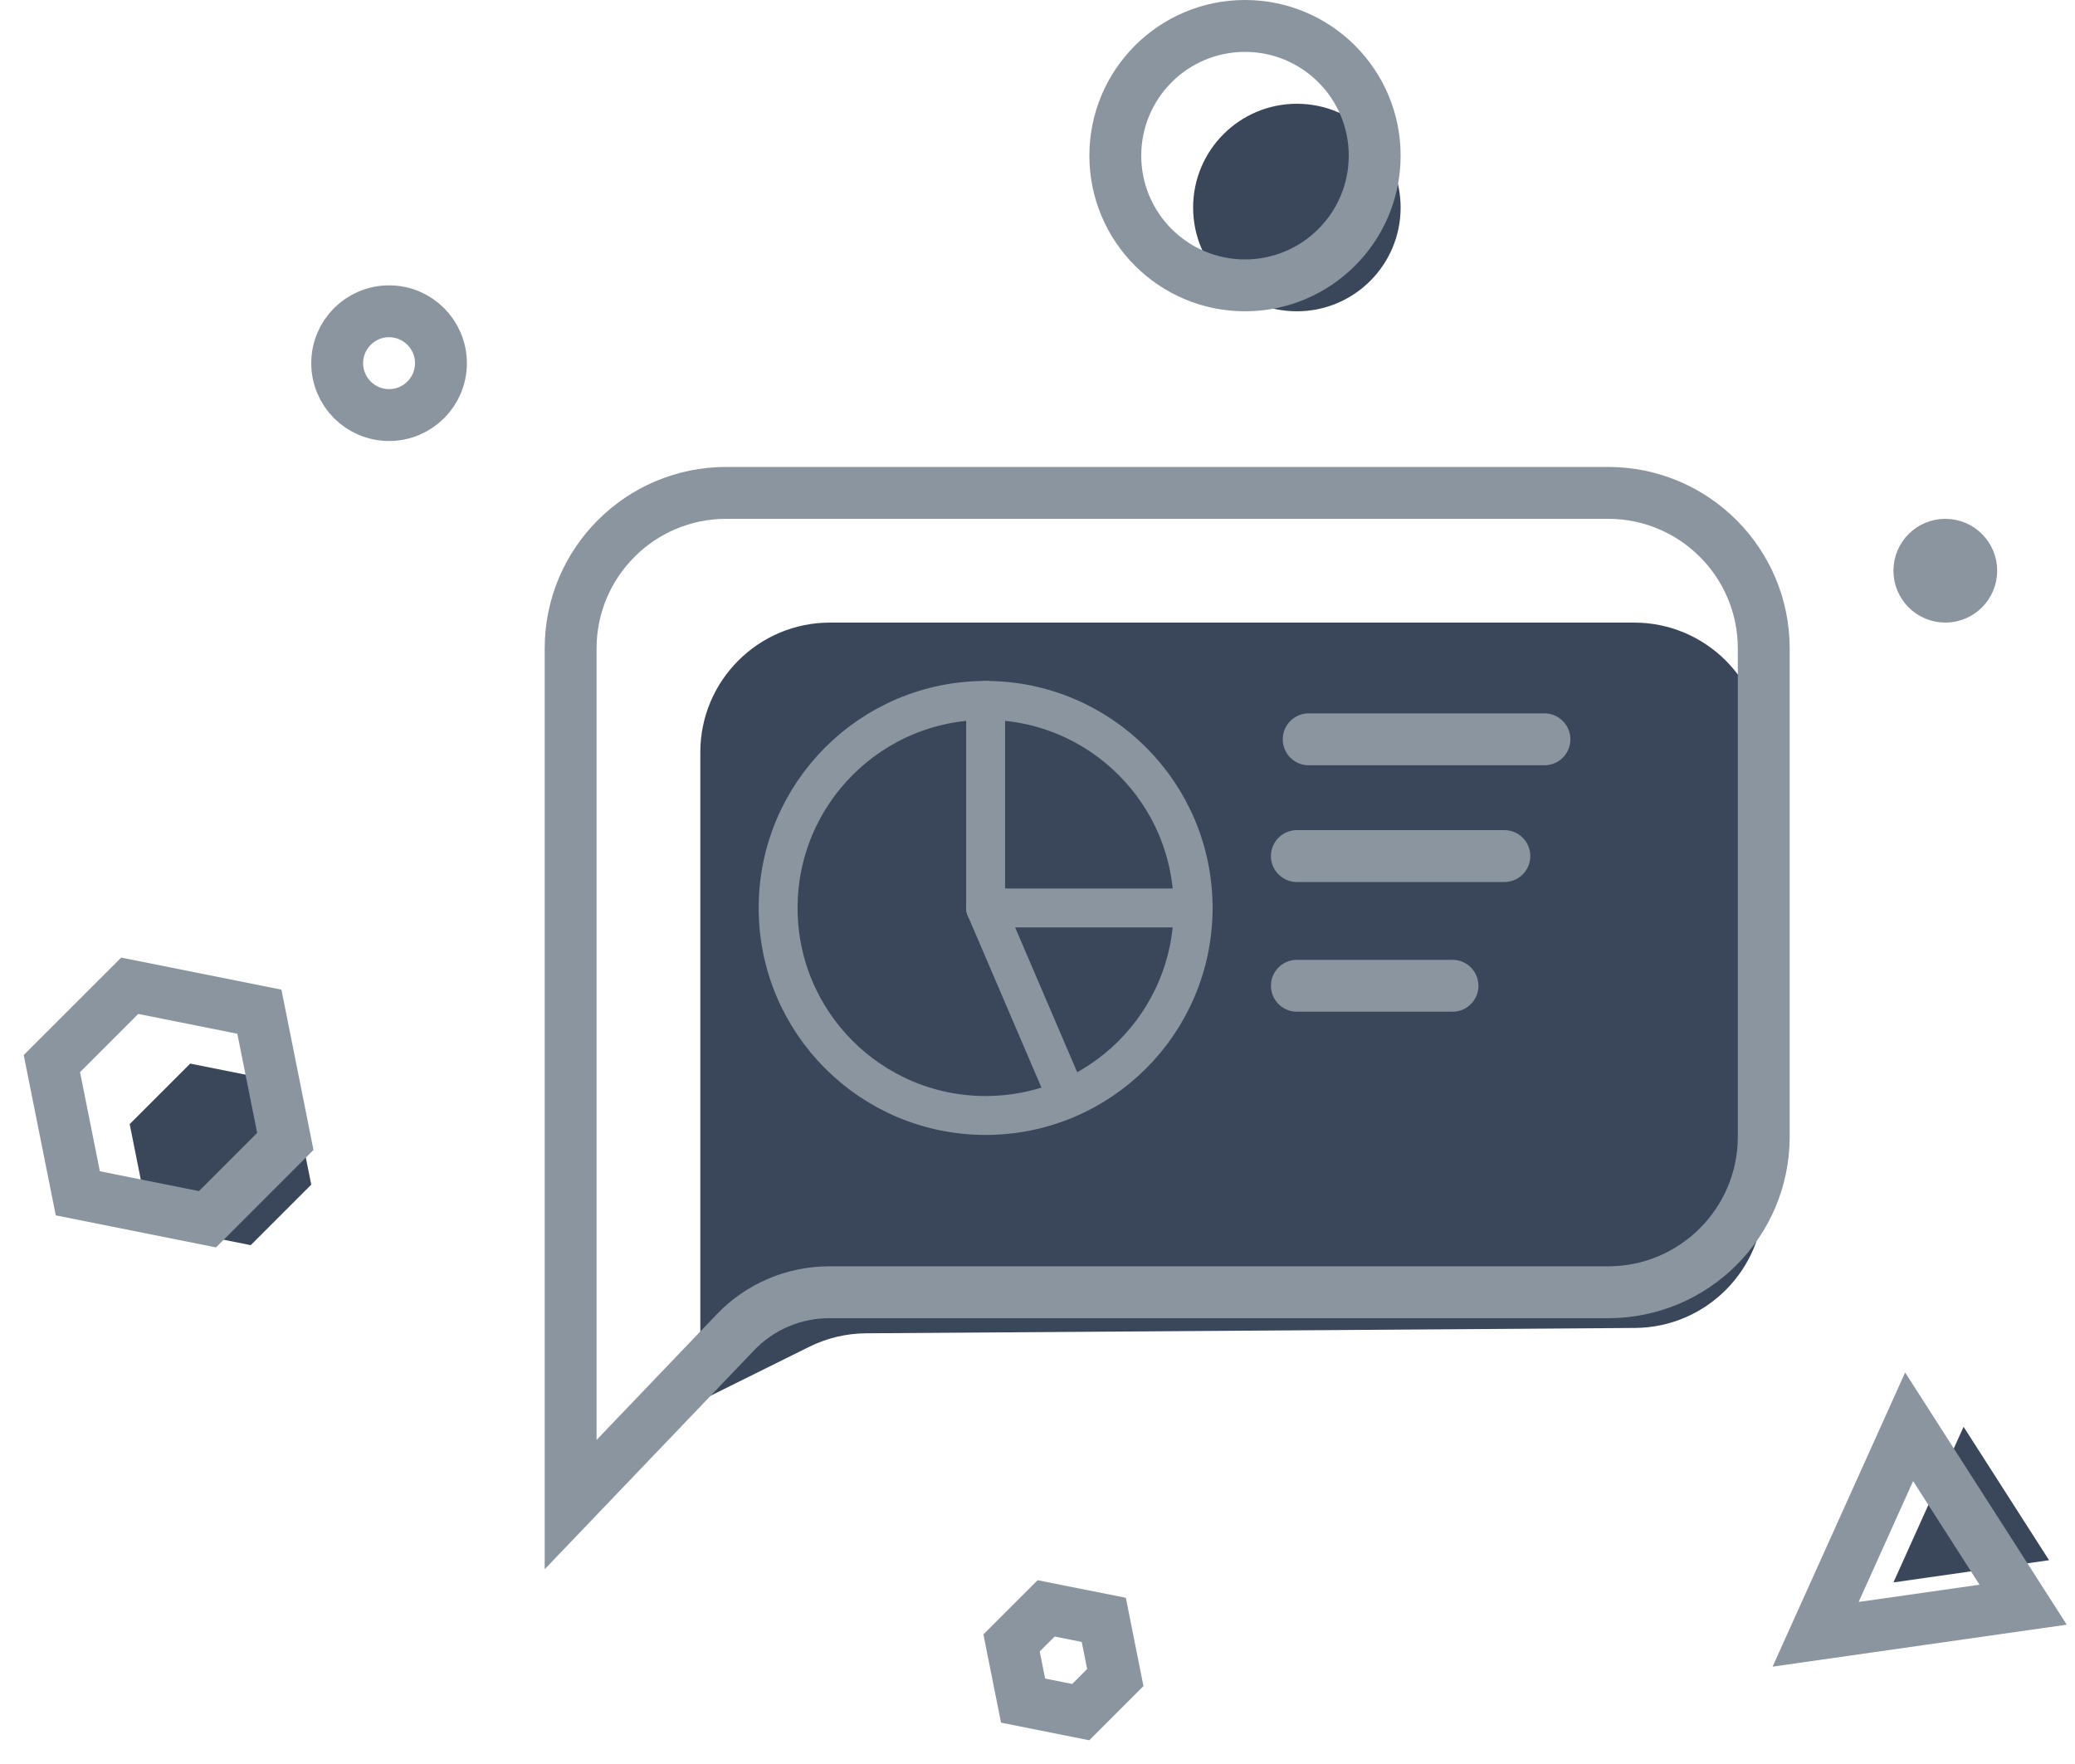 <?xml version="1.0" encoding="UTF-8"?>
<svg width="80px" height="68px" viewBox="0 0 80 68" version="1.1" xmlns="http://www.w3.org/2000/svg" xmlns:xlink="http://www.w3.org/1999/xlink">
    <!-- Generator: Sketch 48.2 (47327) - http://www.bohemiancoding.com/sketch -->
    <title>Group 11 Copy 2</title>
    <desc>Created with Sketch.</desc>
    <defs></defs>
    <g id="//-1-task-icons" stroke="none" stroke-width="1" fill="none" fill-rule="evenodd" transform="translate(-911, -357)">
        <g id="Group-11-Copy-2" transform="translate(913, 358)">
            <circle id="Oval-3" fill="#3A475B" cx="48" cy="7" r="4"></circle>
            <circle id="Oval-3" stroke="#8A959F" stroke-width="2" stroke-linecap="round" cx="46" cy="5" r="5"></circle>
            <circle id="Oval-3-Copy" stroke="#8A959F" stroke-width="2" stroke-linecap="round" cx="13" cy="13" r="2"></circle>
            <circle id="Oval-3-Copy-2" stroke="#8A959F" stroke-width="2" stroke-linecap="round" transform="translate(73, 21) scale(1, -1) translate(-73, -21) " cx="73" cy="21" r="1"></circle>
            <polygon id="Fill-158-Copy" fill="#3A475B" points="7.667 47 3.778 46.222 3 42.333 5.334 40 9.222 40.778 10 44.667"></polygon>
            <polygon id="Stroke-159-Copy" stroke="#8A959F" stroke-width="2" stroke-linecap="round" points="6 46 1 45 0 40 3.001 37 8 38 9 43"></polygon>
            <polygon id="Stroke-159-Copy-2" stroke="#8A959F" stroke-width="2" stroke-linecap="round" points="39.667 65 37.444 64.556 37 62.333 38.334 61 40.556 61.444 41 63.667"></polygon>
            <polygon id="Fill-143-Copy" fill="#3A475B" points="77 59.144 71 60 73.704 54"></polygon>
            <polygon id="Stroke-144-Copy" stroke="#8A959F" stroke-width="2" stroke-linecap="round" points="76 60.859 68 62 71.605 54"></polygon>
            <path d="M61.035,50.191 L31.387,50.397 C30.628,50.402 29.881,50.58 29.201,50.917 L25,53 L25,28 C25,25.239 27.239,23 30,23 L61,23 C63.761,23 66,25.239 66,28 L66,45.191 C66,47.939 63.783,50.172 61.035,50.191 Z" id="Stroke-183" fill="#3A475B"></path>
            <path d="M60,48.815 L29.967,48.815 C28.602,48.815 27.297,49.372 26.354,50.358 L20,57 L20,24 C20,20.686 22.686,18 26,18 L60,18 C63.314,18 66,20.686 66,24 L66,42.815 C66,46.129 63.314,48.815 60,48.815 Z" id="Stroke-183" stroke="#8A959F" stroke-width="2" stroke-linecap="round"></path>
            <path d="M48.455,27.5 L57.545,27.5" id="Line-2" stroke="#8A959F" stroke-width="2" stroke-linecap="round"></path>
            <path d="M48,32 L56,32" id="Line-2-Copy" stroke="#8A959F" stroke-width="2" stroke-linecap="round"></path>
            <path d="M48,37 L54,37" id="Line-2-Copy-2" stroke="#8A959F" stroke-width="2" stroke-linecap="round"></path>
            <g id="Group-6" transform="translate(28, 26)" stroke="#8A959F" stroke-linecap="round" stroke-width="1.5">
                <path d="M16,8 C16,12.418 12.418,16 8,16 C3.582,16 0,12.418 0,8 C0,3.582 3.582,0 8,0 C12.418,0 16,3.582 16,8 Z" id="Stroke-249" fill="#3A475B"></path>
                <path d="M8,0 L8,8" id="Stroke-250"></path>
                <path d="M16,8 L8,8" id="Stroke-251"></path>
                <path d="M11,15 L8,8" id="Stroke-252"></path>
            </g>
        </g>
    </g>
</svg>